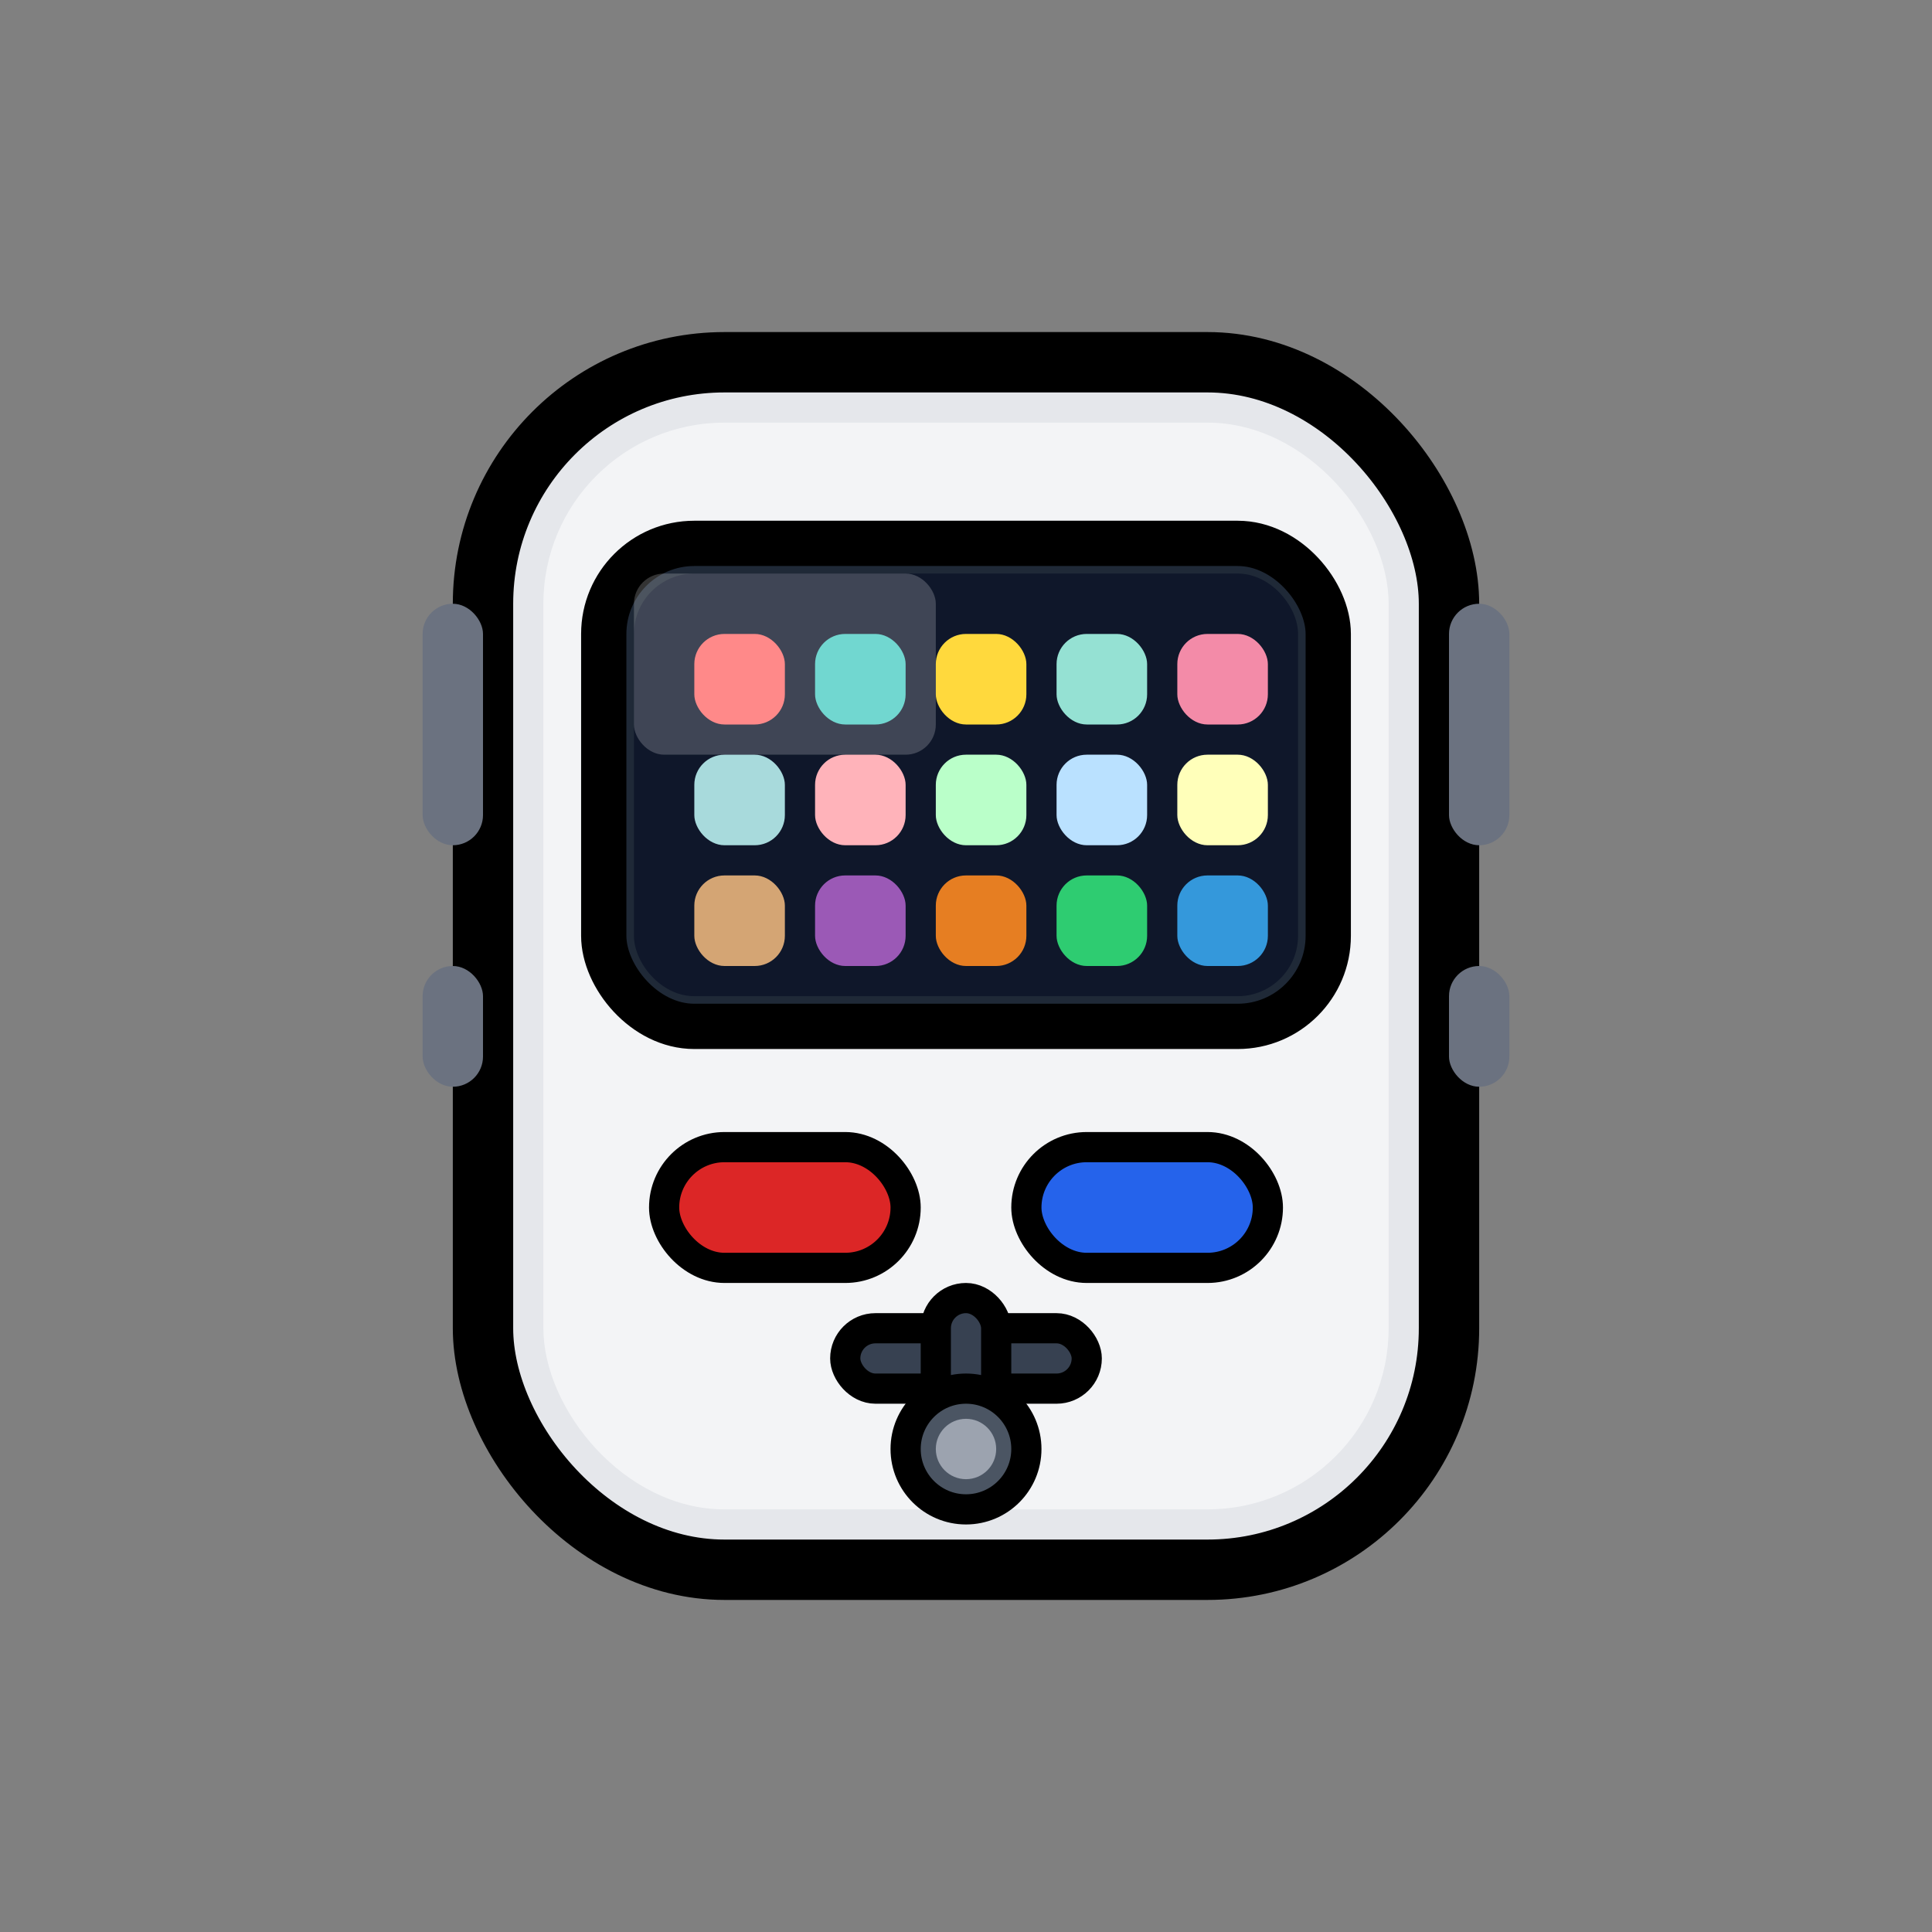 <svg xmlns="http://www.w3.org/2000/svg" viewBox="0 0 64 64" class="digivice-storage">

  <rect x="0" y="0" width="64" height="64" fill="#808080" stroke="none"/>

  <rect x="16" y="12" width="32" height="40" rx="8" fill="#E5E7EB" stroke="#000" stroke-width="2"/>
  <rect x="18" y="14" width="28" height="36" rx="6" fill="#F3F4F6"/>

  <rect x="20" y="18" width="24" height="16" rx="3" fill="#1F2937" stroke="#000" stroke-width="1.5"/>
  <rect x="21" y="19" width="22" height="14" rx="2" fill="#0F172A"/>

  <g class="screen-content">
    <rect class="pixel-mon" x="23" y="21" width="3" height="3" rx="1" fill="#FF6B6B"/>
    <rect class="pixel-mon" x="27" y="21" width="3" height="3" rx="1" fill="#4ECDC4"/>
    <rect class="pixel-mon" x="31" y="21" width="3" height="3" rx="1" fill="#FFD93D"/>
    <rect class="pixel-mon" x="35" y="21" width="3" height="3" rx="1" fill="#95E1D3"/>
    <rect class="pixel-mon" x="39" y="21" width="3" height="3" rx="1" fill="#F38BA8"/>

    <rect class="pixel-mon" x="23" y="25" width="3" height="3" rx="1" fill="#A8DADC"/>
    <rect class="pixel-mon" x="27" y="25" width="3" height="3" rx="1" fill="#FFB3BA"/>
    <rect class="pixel-mon" x="31" y="25" width="3" height="3" rx="1" fill="#BAFFC9"/>
    <rect class="pixel-mon" x="35" y="25" width="3" height="3" rx="1" fill="#BAE1FF"/>
    <rect class="pixel-mon" x="39" y="25" width="3" height="3" rx="1" fill="#FFFFBA"/>

    <rect class="pixel-mon" x="23" y="29" width="3" height="3" rx="1" fill="#D4A574"/>
    <rect class="pixel-mon" x="27" y="29" width="3" height="3" rx="1" fill="#9B59B6"/>
    <rect class="pixel-mon" x="31" y="29" width="3" height="3" rx="1" fill="#E67E22"/>
    <rect class="pixel-mon" x="35" y="29" width="3" height="3" rx="1" fill="#2ECC71"/>
    <rect class="pixel-mon" x="39" y="29" width="3" height="3" rx="1" fill="#3498DB"/>
  </g>

  <g class="controls">
    <rect x="22" y="38" width="8" height="4" rx="2" fill="#DC2626" stroke="#000" stroke-width="1"/>
    <rect x="34" y="38" width="8" height="4" rx="2" fill="#2563EB" stroke="#000" stroke-width="1"/>

    <g class="dpad" transform="translate(26, 44)">
      <rect x="2" y="0" width="8" height="2" rx="1" fill="#374151" stroke="#000" stroke-width="1"/>
      <rect x="5" y="-1" width="2" height="4" rx="1" fill="#374151" stroke="#000" stroke-width="1"/>
    </g>
  </g>

  <rect x="14" y="20" width="2" height="8" rx="1" fill="#6B7280"/>
  <rect x="48" y="20" width="2" height="8" rx="1" fill="#6B7280"/>
  <rect x="14" y="32" width="2" height="4" rx="1" fill="#6B7280"/>
  <rect x="48" y="32" width="2" height="4" rx="1" fill="#6B7280"/>

  <rect x="21" y="19" width="10" height="6" rx="1" fill="#FFFFFF" opacity="0.2"/>

  <circle cx="32" cy="48" r="2" fill="#4B5563" stroke="#000" stroke-width="1"/>
  <circle cx="32" cy="48" r="1" fill="#9CA3AF"/>

  <style>
    .digivice-storage {
      transition: all 0.5s ease;
    }

    .digivice-storage .pixel-mon {
      transition: all 0.3s ease;
      transform-origin: center;
    }

    .digivice-storage:hover .pixel-mon {
      animation: pixelGlow 1s ease-in-out infinite alternate;
    }

    .digivice-storage:hover {
      transform: scale(1.1);
      filter: drop-shadow(0 4px 12px rgba(0, 0, 0, 0.2));
    }

    @keyframes pixelGlow {
      0% {
        opacity: 0.8;
        transform: scale(1);
      }
      100% {
        opacity: 1;
        transform: scale(1.1);
        filter: brightness(1.3);
      }
    }
  </style>
</svg>
